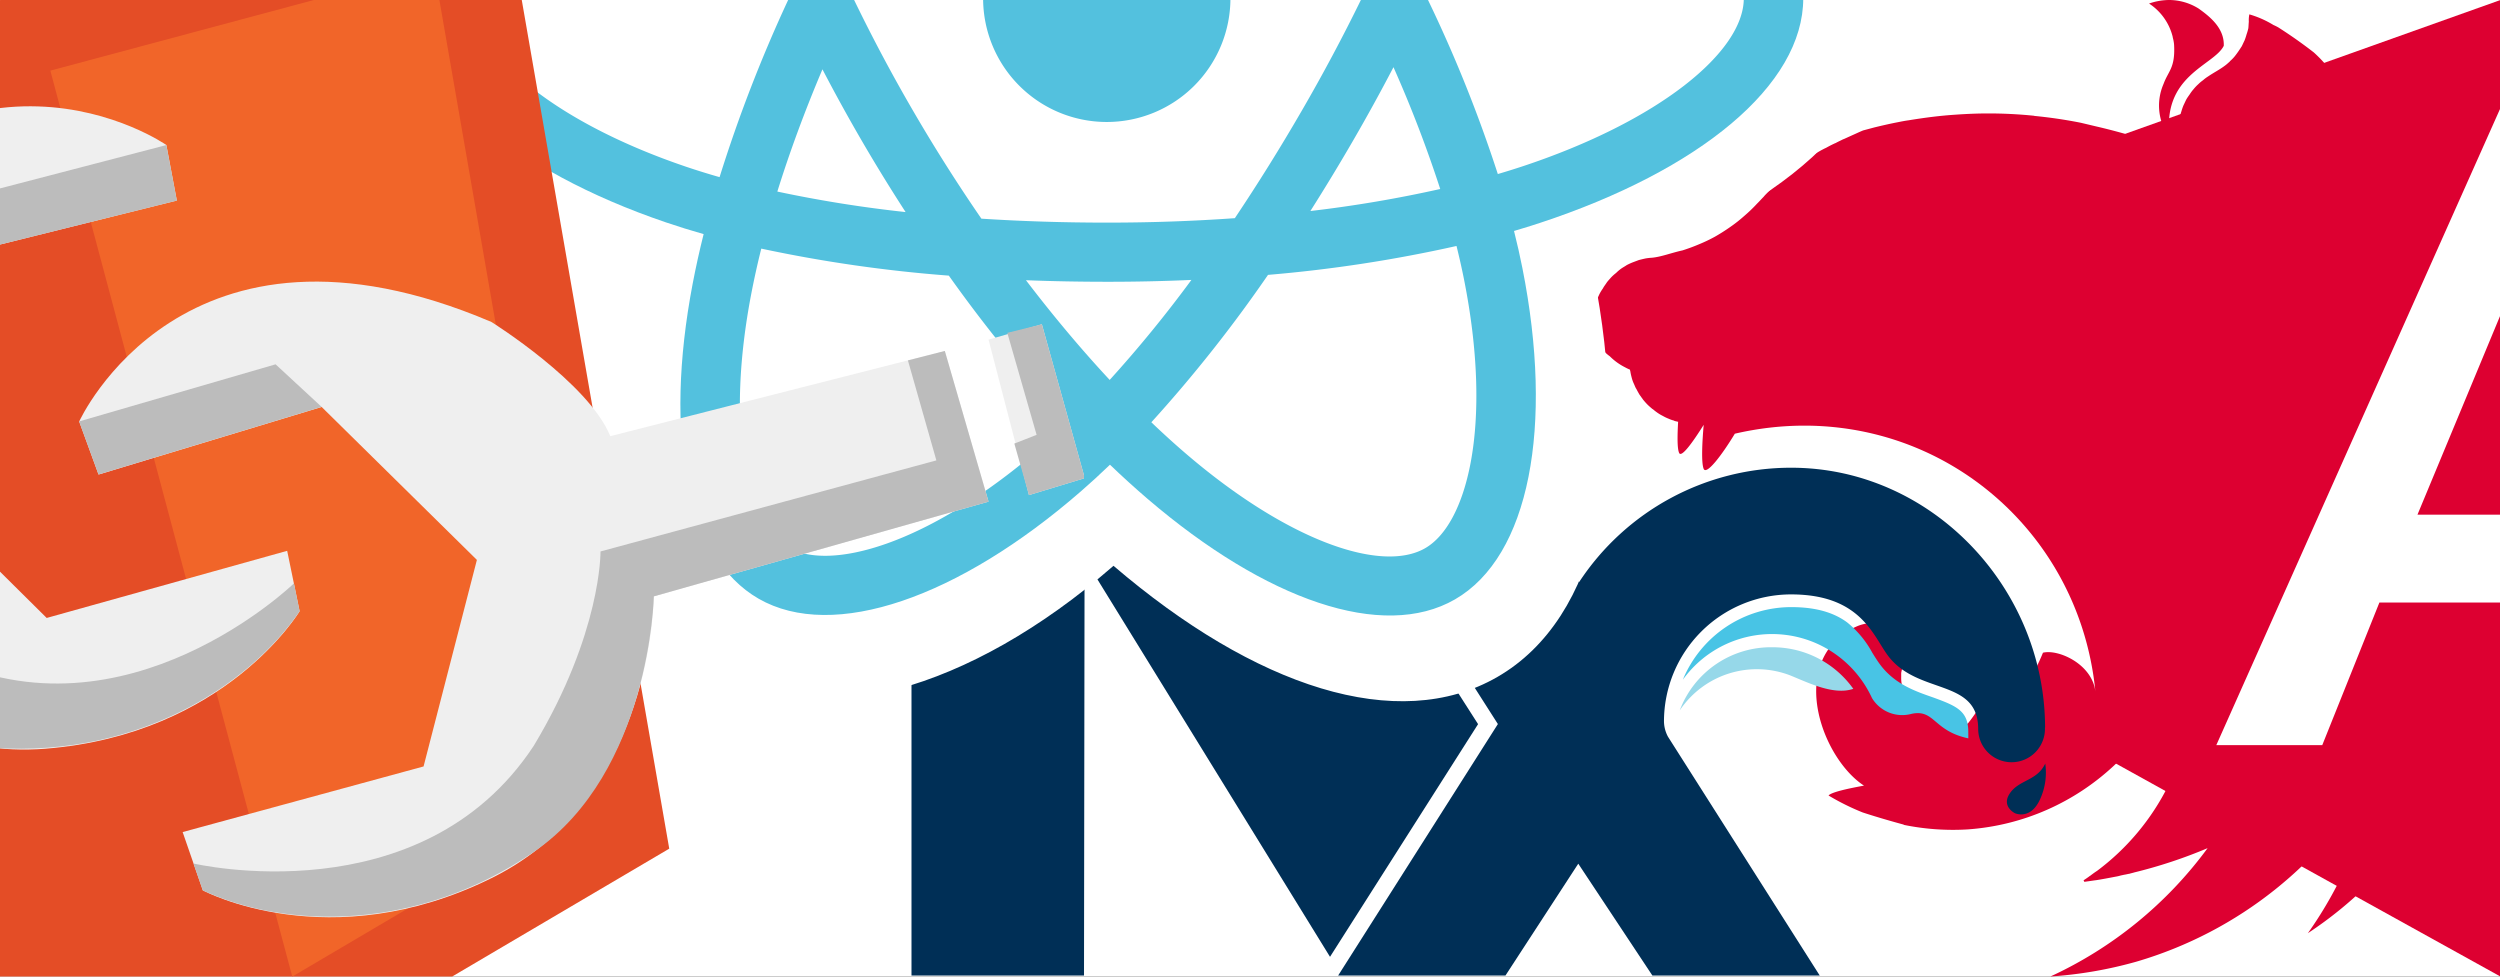 <svg xmlns="http://www.w3.org/2000/svg" xmlns:xlink="http://www.w3.org/1999/xlink" width="1024" height="400" viewBox="0 0 1024 400">
  <rect x="0" y="0" width="1024" height="400" fill="#333333" stroke="none"/>
  <defs>
    <clipPath id="clip-path">
      <rect id="Retângulo_1" data-name="Retângulo 1" width="735" height="492" transform="translate(7 29)" fill="#fff"/>
    </clipPath>
    <clipPath id="clip-custom_1">
      <rect width="1024" height="400"/>
    </clipPath>
  </defs>
  <g id="custom_1" data-name="custom – 1" clip-path="url(#clip-custom_1)">
    <rect width="1024" height="400" fill="#fff"/>
    <g id="layer1" transform="translate(651.894)">
      <path id="path818" d="M242.458,45.652a25.453,25.453,0,0,0-8.089,1.452,22.84,22.84,0,0,1,9.645,13.482c.1.726.311,1.245.415,1.97a11.4,11.4,0,0,1,.207,1.867c.415,9.126-2.385,10.267-4.356,15.66a22.161,22.161,0,0,0,1.452,20.43,12.387,12.387,0,0,0,1.245,2.282c-3.941-26.238,17.941-30.179,21.986-38.372.311-7.156-5.6-11.926-10.267-15.245a22.912,22.912,0,0,0-12.238-3.526Zm32.979,5.911a12,12,0,0,0-.207,3.008c-.1.83-.1,1.867-.207,2.7a22.534,22.534,0,0,1-.726,2.489,23.318,23.318,0,0,1-.83,2.489c-.415.83-.726,1.556-1.141,2.385-.311.415-.519.83-.83,1.244l-.622.933c-.519.726-1.037,1.452-1.556,2.074a15.871,15.871,0,0,1-1.867,1.867v.1c-.622.519-1.245,1.141-1.97,1.659-2.178,1.659-4.667,2.9-6.948,4.459a15.46,15.46,0,0,0-2.074,1.556,15.161,15.161,0,0,0-1.97,1.659,16.776,16.776,0,0,0-1.867,1.97,15.453,15.453,0,0,0-1.556,2.074c-.519.726-1.037,1.452-1.452,2.178-.415.83-.726,1.556-1.141,2.385a21.725,21.725,0,0,0-.83,2.385c-.311.933-.519,1.763-.726,2.593-.1.415-.1.933-.207,1.348s-.1.83-.207,1.244c0,.83-.1,1.763-.1,2.593a11.257,11.257,0,0,0,.1,1.867,11.772,11.772,0,0,0,.311,2.593,21.256,21.256,0,0,0,.519,2.489c.311.83.519,1.659.83,2.489.207.519.519,1.037.726,1.452l-23.853-9.23c-4.045-1.141-7.985-2.178-12.03-3.111l-6.534-1.556c-6.222-1.244-12.549-2.178-18.875-2.8-.207,0-.311-.1-.519-.1a185.424,185.424,0,0,0-18.564-.933c-4.563,0-9.126.207-13.586.519-6.326.415-12.652,1.245-18.978,2.282-1.556.207-3.111.519-4.667.83-3.215.622-6.326,1.348-9.334,2.074l-4.667,1.244c-1.556.622-3.007,1.348-4.459,1.97l-3.422,1.556c-.207.1-.415.1-.519.207-1.037.518-1.97.933-2.9,1.452a5.055,5.055,0,0,0-.726.311c-1.141.519-2.282,1.141-3.215,1.659-.726.311-1.452.726-2.074,1.037a9.346,9.346,0,0,1-.933.519c-.933.519-1.867,1.037-2.7,1.556a26.088,26.088,0,0,0-2.489,1.556c-.726.519-1.452.933-2.074,1.452-.1.1-.207.1-.311.207A23.95,23.95,0,0,0,89.491,114l-.207.207-1.556,1.244c-.207.1-.415.311-.622.415-.519.415-1.037.933-1.556,1.348-.1.207-.311.311-.415.415-.622.622-1.245,1.141-1.867,1.763-.1,0-.1.1-.207.207-.622.519-1.244,1.141-1.867,1.763-.1.1-.1.207-.207.207-.519.519-1.037,1.037-1.556,1.659-.207.207-.519.415-.726.622-.519.622-1.141,1.244-1.763,1.867-.1.207-.311.311-.415.519-.83.83-1.556,1.659-2.385,2.489l-.311.311a61.2,61.2,0,0,1-5.289,5.082,58.944,58.944,0,0,1-5.808,4.563c-2.074,1.452-4.045,2.7-6.222,3.941a63.19,63.19,0,0,1-6.534,3.111c-2.178.933-4.459,1.763-6.741,2.489-4.356.933-8.815,2.7-12.652,3.008a22.069,22.069,0,0,0-2.593.311c-.933.207-1.763.415-2.593.622l-2.489.933a26.517,26.517,0,0,0-2.489,1.141c-.726.519-1.556.933-2.282,1.452a16.927,16.927,0,0,0-2.074,1.763,17.76,17.76,0,0,0-2.074,1.867c-.622.726-1.244,1.348-1.763,2.074-.519.83-1.141,1.556-1.556,2.385a18.269,18.269,0,0,0-1.452,2.385c-.415.933-.83,1.763-1.141,2.7-.311.83-.622,1.763-.933,2.7a21.234,21.234,0,0,0-.519,2.489c0,.1-.1.207-.1.311-.207.933-.207,2.178-.311,2.8a14.033,14.033,0,0,0-.207,2.074,5.9,5.9,0,0,0,.1,1.348,11,11,0,0,0,.415,1.971,13.856,13.856,0,0,0,.726,1.867v.1a18.039,18.039,0,0,0,1.141,1.867A21.069,21.069,0,0,0,9.74,188.25c.518.519,1.141,1.141,1.763,1.659a15.167,15.167,0,0,0,1.97,1.659,24.134,24.134,0,0,0,6.326,4.563c.519.311,1.037.519,1.659.83.1,0,.207.1.311.1a.934.934,0,0,0,.1.519,21.279,21.279,0,0,0,.519,2.489,13.981,13.981,0,0,0,.83,2.489c.311.622.519,1.244.83,1.867a2.266,2.266,0,0,0,.311.519c.415.83.83,1.556,1.244,2.282l1.556,2.178c.519.622,1.141,1.348,1.763,1.97s1.244,1.141,1.97,1.763a.362.362,0,0,0,.207.1,22.762,22.762,0,0,0,1.867,1.452,16.509,16.509,0,0,0,2.282,1.348,16.857,16.857,0,0,0,2.385,1.141,12.2,12.2,0,0,0,2.074.726c.1.1.207.1.415.207.415.1.933.207,1.348.311-.311,5.6-.415,10.889.415,12.756.933,2.074,5.5-4.252,10.06-11.512-.622,7.156-1.037,15.556,0,18.045,1.141,2.593,7.363-5.5,12.756-14.415,73.528-17.008,140.627,33.809,147.679,105.574-1.348-11.2-15.141-17.423-21.467-15.867-3.111,7.674-8.4,17.526-16.9,23.645a66.5,66.5,0,0,0-1.037-20.741,67.071,67.071,0,0,1-12.86,26.134h0c-9.852.726-19.7-4.045-24.89-11.2-.415-.311-.519-.933-.83-1.348a18.689,18.689,0,0,1-.83-2.178,8.608,8.608,0,0,1-.622-2.178,16.033,16.033,0,0,1-.1-2.282v-1.556a16.6,16.6,0,0,1,.519-2.178,17.866,17.866,0,0,1,.726-2.178,23.325,23.325,0,0,1,1.245-2.178c1.763-4.978,1.763-9.023-1.452-11.408a11.811,11.811,0,0,0-1.97-1.037c-.415-.1-.933-.311-1.348-.415-.311-.1-.519-.207-.83-.311a16.586,16.586,0,0,0-2.178-.519,7.9,7.9,0,0,0-2.178-.311,16.905,16.905,0,0,0-2.282-.207c-.519,0-1.037.1-1.556.1a8.1,8.1,0,0,0-2.282.311,16.112,16.112,0,0,0-2.178.415,17.869,17.869,0,0,0-2.178.726c-.726.311-1.348.622-2.074.933-.622.311-1.244.726-1.97,1.037-24.164,15.764-9.748,52.683,6.741,63.365-6.222,1.141-12.549,2.489-14.312,3.837l-.207.207a97.712,97.712,0,0,0,14,6.948c6.637,2.178,13.689,4.148,16.8,4.978v.1a100.329,100.329,0,0,0,26.134,1.867c45.942-3.215,83.588-38.164,90.433-84.21.207.933.415,1.763.622,2.7h0c.311,1.867.726,3.837.933,5.807v.1c.207.933.311,1.867.415,2.7v.415a25.449,25.449,0,0,1,.207,2.7c.1,1.141.207,2.282.207,3.422v1.659c0,.519.1,1.141.1,1.659,0,.622-.1,1.244-.1,1.867v1.452c0,.726-.1,1.348-.1,2.074a6.37,6.37,0,0,1-.1,1.348c0,.726-.1,1.452-.1,2.282a2.863,2.863,0,0,0-.1.933c-.1.83-.207,1.556-.311,2.385a2.868,2.868,0,0,1-.1.933c-.1,1.037-.311,1.97-.415,3.007v.208c-.207.933-.415,1.97-.622,2.9v.311l-.622,2.8c0,.1-.1.311-.1.415a27.831,27.831,0,0,1-.726,2.8v.311c-.311,1.037-.622,1.97-.83,2.9a.321.321,0,0,0-.1.207l-.933,3.111c-.415,1.037-.726,1.97-1.141,3.008s-.726,2.074-1.141,3.007c-.415,1.037-.83,1.971-1.245,3.008h-.1c-.415.933-.83,1.97-1.348,2.9h0a5.049,5.049,0,0,1-.311.726c-.1.1-.1.207-.207.311a98.16,98.16,0,0,1-29.142,34.846h0c-.83.519-1.659,1.141-2.489,1.763h0c-.207.207-.519.311-.726.518-.726.519-1.452,1.037-2.282,1.556l.311.622h.1l4.356-.622h.1c2.7-.415,5.393-.933,8.089-1.452a18.1,18.1,0,0,0,2.282-.519c.519-.1.933-.207,1.452-.311.726-.1,1.452-.311,2.178-.415.622-.207,1.244-.311,1.867-.519a196.546,196.546,0,0,0,30.075-9.956,166.086,166.086,0,0,1-64.4,52.58,170.642,170.642,0,0,0,35.364-6.119,165.7,165.7,0,0,0,98-78.3,165.535,165.535,0,0,1-27.9,66.684,162.974,162.974,0,0,0,71.351-111.174,165.141,165.141,0,0,1,3.007,49.987c74.877-104.433,6.223-212.7-22.5-241.223-.1-.207-.207-.311-.207-.519-.1.1-.1.1-.1.207,0-.1,0-.1-.1-.207,0,1.244-.1,2.489-.207,3.733-.311,2.385-.622,4.667-1.037,6.948-.518,2.282-1.141,4.563-1.763,6.845-.726,2.178-1.556,4.459-2.489,6.637-.933,2.074-1.97,4.252-3.111,6.326-1.141,1.97-2.385,4.045-3.733,5.911-1.348,1.971-2.8,3.837-4.252,5.6-1.556,1.867-3.215,3.526-4.874,5.185-1.037.933-1.97,1.763-3.008,2.593-.83.726-1.556,1.348-2.385,2.074a57.872,57.872,0,0,1-5.808,4.045c-1.97,1.244-4.045,2.489-6.119,3.526-2.178,1.037-4.356,1.97-6.534,2.9-2.178.83-4.459,1.556-6.741,2.178s-4.667,1.141-6.948,1.556c-2.385.415-4.771.622-7.052.83-1.659.1-3.319.207-4.978.207-2.385,0-4.77-.207-7.052-.415a69.789,69.789,0,0,1-14-2.8h-.1c2.282-.207,4.563-.415,6.845-.83,2.385-.415,4.667-.933,6.948-1.556s4.563-1.348,6.741-2.178a62.276,62.276,0,0,0,6.534-2.9c2.178-1.037,4.148-2.178,6.222-3.422,1.97-1.348,3.941-2.7,5.808-4.148a56.708,56.708,0,0,0,5.289-4.667,56.4,56.4,0,0,0,4.874-5.082q2.333-2.8,4.356-5.6c.207-.311.415-.726.622-1.037,1.037-1.659,2.074-3.319,3.007-4.978,1.141-2.074,2.178-4.148,3.111-6.326s1.763-4.356,2.489-6.637c.726-2.178,1.244-4.459,1.763-6.741.415-2.385.83-4.667,1.037-6.948.207-2.385.415-4.771.415-7.052,0-1.659-.1-3.319-.207-4.978-.207-2.385-.519-4.667-.83-6.948-.415-2.385-.933-4.667-1.556-6.948-.726-2.178-1.452-4.459-2.282-6.637s-1.867-4.356-2.9-6.43c-1.141-2.074-2.281-4.148-3.526-6.119-1.348-1.97-2.7-3.837-4.148-5.7-1.556-1.763-3.111-3.526-4.771-5.289-.83-.83-1.763-1.763-2.7-2.593-4.667-3.63-9.541-7.052-14.415-10.163a19.3,19.3,0,0,0-2.074-1.037,40.411,40.411,0,0,0-9.852-4.356Z" transform="translate(-6.006 -45.652)" fill="#dd0031" fill-rule="evenodd"/>
    </g>
    <g id="Styles-_-Quick-Wins" data-name="Styles-&amp;-Quick-Wins" transform="translate(373.347 110.867)">
      <g id="Nx---Quick-Wins" transform="translate(0 0)">
        <g id="Logos">
          <g id="Nx_Flat_White">
            <path id="Path" d="M232.07,185.738,173.129,93.606l-.089,77.41L71.461,0H0V288.7H70.662l.231-170.8L171.424,281.049Z" fill="#002f56"/>
            <path id="Path-2" data-name="Path" d="M97.508,74.213h70.573l.16-.817V0H97.579L97.49,73.4Z" transform="translate(75.639)" fill="#002f56"/>
            <path id="Path-3" data-name="Path" d="M215.318,86.863a39.921,39.921,0,0,0-38.128,25.874,38.021,38.021,0,0,1,45.356-14.313c7.672,3.126,17.759,8.169,25.75,5.47a40.578,40.578,0,0,0-32.978-17.031Z" transform="translate(137.476 67.389)" fill="#96d8e9"/>
            <path id="Path-4" data-name="Path" d="M294.833,128.78c0-8.648-4.706-10.655-14.473-14.207-7.246-2.522-15.468-5.363-21.452-13.177-1.172-1.545-2.255-3.285-3.41-5.132A41.237,41.237,0,0,0,245.18,83.833C239.479,79.642,232,77.6,222.307,77.6a48.055,48.055,0,0,0-44.4,29.746,45.054,45.054,0,0,1,77.481,7.512,14.473,14.473,0,0,0,16.178,6.464c9.536-2.042,8.879,6.979,23.282,10.034Z" transform="translate(138.034 60.207)" fill="#48c4e5"/>
            <path id="Path-5" data-name="Path" d="M388.671,151.878v-.2C388.458,94.428,341.984,45.45,284.694,45.45a103.853,103.853,0,0,0-86.858,46.812l-.373-.639L168.055,45.45H97.5l67.039,104.989-65.423,103h68.531l29.817-45.8,30.35,45.8h68.548l-62.155-97.815a13.568,13.568,0,0,1-1.634-6.2,52.068,52.068,0,0,1,52.086-52.086c28.8,0,33.617,17.226,39.833,25.324,12.271,15.983,36.778,8.986,36.778,29.835h0a13.676,13.676,0,1,0,27.348-.408h0v-.213Z" transform="translate(75.647 35.263)" fill="#002f56"/>
            <path id="Path-6" data-name="Path" d="M268.366,113.68a26.177,26.177,0,0,1-1.989,14.331c-3.907,9.039-10.424,6.02-10.424,6.02s-5.612-2.735-2.2-7.974C257.533,120.215,265.009,120.89,268.366,113.68Z" transform="translate(196.023 88.2)" fill="#002f56"/>
          </g>
        </g>
      </g>
    </g>
    <g id="react" transform="translate(122.611 -303.403)">
      <path id="Caminho_4" data-name="Caminho 4" d="M9.389,302.484c0,48.235,47.337,93.261,121.963,118.642-14.9,74.647-2.669,134.814,38.186,158.261,41.993,24.1,104.556,7.418,163.937-44.231,57.882,49.56,116.38,69.068,157.2,45.552,41.956-24.166,54.712-88.409,39.4-165.391,77.728-25.569,121.206-63.963,121.206-112.833,0-47.115-47.422-87.874-121.044-113.091,16.489-80.16,2.52-138.867-40.029-163.279-41.021-23.536-100.2-3.022-158.933,47.835-61.1-53.98-119.7-70.46-162.2-45.98-40.982,23.6-52.675,84.867-37.725,160.895C59.243,213.877,9.389,255.56,9.389,302.484Z" transform="translate(0 0)" fill="#fff"/>
      <path id="Caminho_5" data-name="Caminho 5" d="M485.567,187.013q-9.108-3.106-18.353-5.754,1.534-6.2,2.833-12.453c13.891-67.094,4.81-121.145-26.206-138.937C414.1,12.8,365.468,30.6,316.348,73.128q-7.26,6.3-14.194,12.96-4.641-4.427-9.446-8.68c-51.479-45.481-103.08-64.644-134.063-46.8-29.709,17.113-38.509,67.927-26,131.512q1.866,9.445,4.213,18.787c-7.3,2.063-14.352,4.262-21.1,6.6-60.352,20.936-98.9,53.749-98.9,87.783,0,35.154,41.375,70.413,104.24,91.79q7.646,2.588,15.414,4.794-2.523,10.061-4.478,20.25c-11.923,62.479-2.611,112.088,27.02,129.1,30.605,17.56,81.971-.489,131.99-43.992q5.93-5.16,11.9-10.906,7.507,7.207,15.41,13.989c48.45,41.482,96.3,58.23,125.906,41.178,30.575-17.609,40.513-70.907,27.61-135.748q-1.475-7.429-3.42-15.161c3.606-1.059,7.148-2.154,10.6-3.294,65.349-21.543,107.868-56.372,107.868-92,0-34.157-39.784-67.192-101.351-88.28Z" transform="translate(29.083 27.421)" fill="#53c1de"/>
      <path id="Caminho_6" data-name="Caminho 6" d="M452.014,325.057q-4.675,1.54-9.575,2.979a567.091,567.091,0,0,0-28.863-71.855,566.339,566.339,0,0,0,27.742-70.809c5.832,1.682,11.493,3.452,16.944,5.322,52.755,18.066,84.93,44.783,84.93,65.367,0,21.927-34.749,50.393-91.173,69ZM428.6,371.218c5.705,28.673,6.522,54.6,2.74,74.862-3.4,18.206-10.221,30.345-18.661,35.209-17.968,10.348-56.388-3.1-97.819-38.575q-7.126-6.1-14.335-13.005a569.774,569.774,0,0,0,47.783-60.37,571.191,571.191,0,0,0,77.21-11.841q1.739,7,3.083,13.721ZM191.83,479.5c-17.552,6.17-31.531,6.341-39.98,1.5-17.983-10.319-25.456-50.157-15.261-103.587q1.819-9.471,4.163-18.832a575.286,575.286,0,0,0,76.822,11.065A590.117,590.117,0,0,0,266.508,429.8q-5.306,5.108-10.861,9.952c-22.118,19.239-44.281,32.885-63.814,39.75ZM109.6,324.921c-27.8-9.454-50.753-21.739-66.487-35.144-14.138-12.049-21.278-24.01-21.278-33.718,0-20.652,30.948-47,82.563-64.9q9.718-3.356,19.62-6.143A579.4,579.4,0,0,0,151.8,256.65a588.2,588.2,0,0,0-28.13,72.654q-7.089-2.019-14.073-4.383Zm27.565-186.687c-10.715-54.48-3.6-95.575,14.3-105.887,19.073-10.985,61.243,4.679,105.691,43.947,2.841,2.51,5.694,5.138,8.553,7.857a581.139,581.139,0,0,0-48.56,59.794,597.812,597.812,0,0,0-76.07,11.763q-2.18-8.688-3.918-17.476Zm245.9,60.414q-8.359-14.367-17.335-28.366c18.19,2.284,35.616,5.322,51.98,9.04a516,516,0,0,1-18.246,48.842q-7.9-14.919-16.4-29.516ZM282.788,101.467a518.7,518.7,0,0,1,33.547,40.294q-33.669-1.583-67.376-.015c11.075-14.532,22.421-28.032,33.829-40.279Zm-100.92,97.347q-8.388,14.477-16.091,29.332c-7.092-16.736-13.159-33.191-18.114-49.08,16.265-3.622,33.61-6.582,51.681-8.829q-9.074,14.082-17.476,28.577Zm18,144.8a520.959,520.959,0,0,1-52.537-8.4c5.033-16.171,11.234-32.98,18.477-50.074q7.733,14.862,16.162,29.35,8.6,14.775,17.9,29.129Zm83.6,68.755c-11.542-12.394-23.054-26.1-34.3-40.844q16.371.64,33.352.642,17.431,0,34.412-.76A516.142,516.142,0,0,1,283.461,412.367ZM399.7,284.263a514.028,514.028,0,0,1,19.145,49.9,519.2,519.2,0,0,1-53.178,9.02q9.038-14.257,17.5-28.863,8.6-14.841,16.532-30.052Zm-37.629,17.948q-12.952,22.389-27.348,43.9c-16.914,1.2-34.392,1.822-52.2,1.822-17.738,0-34.995-.549-51.613-1.621q-14.761-21.453-27.86-43.972-13.028-22.383-24.32-45.7,11.256-23.31,24.248-45.727v0q12.98-22.406,27.641-43.784c16.954-1.275,34.336-1.943,51.908-1.943,17.65,0,35.055.673,52,1.958q14.5,21.329,27.467,43.635,13.028,22.352,24.575,45.511-11.422,23.383-24.495,45.912ZM412.3,31.627c19.087,10.955,26.514,55.127,14.522,113.056q-1.182,5.661-2.564,11.276a586.117,586.117,0,0,0-76.222-11.981,569.777,569.777,0,0,0-48.187-59.84q6.4-6.143,13.109-11.964c42.087-36.444,81.421-50.833,99.342-40.548Z" transform="translate(48.457 46.655)" fill="#fff"/>
      <path id="Caminho_7" data-name="Caminho 7" d="M115.614,64.567a50.651,50.651,0,1,1-50.9,50.649,50.777,50.777,0,0,1,50.9-50.649" transform="translate(215.358 187.498)" fill="#53c1de"/>
    </g>
    <g id="angular" transform="translate(806.1 -30)">
      <path id="Caminho_1" data-name="Caminho 1" d="M218.1,30h0L31.9,96.4,60.3,342.6,218.1,430h0l157.8-87.4L404.3,96.4Z" fill="#dd0031"/>
      <path id="Caminho_2" data-name="Caminho 2" d="M125,30V276.8h0V430h0l157.8-87.4L311.2,96.4Z" transform="translate(93.1)" fill="#c3002f"/>
      <path id="Caminho_3" data-name="Caminho 3" d="M183.2,52.1,66.8,313.1h43.4l23.4-58.4h98.8l23.4,58.4h43.4l-116-261Zm34,166.6h-68l34-81.8Z" transform="translate(34.9 22.1)" fill="#fff"/>
    </g>
    <g id="web-components" transform="translate(-298 -86)" clip-path="url(#clip-path)">
      <path id="Caminho_8" data-name="Caminho 8" d="M167.456,515.957,27.51,132.412,411.83,29.431l69.909,402.283L336.026,517.546l-168.57-1.59" transform="translate(90.383 1.897)" fill="#e44d26"/>
      <path id="Caminho_9" data-name="Caminho 9" d="M163.731,450.274l117.73-69.391L221.7,37.107,64.635,79.2Z" transform="translate(253.986 35.728)" fill="#f16529"/>
      <path id="Caminho_10" data-name="Caminho 10" d="M421.389,89.284,439.3,151,302.2,189.8s0,82.6-66.529,115.433-118.2,4.99-118.2,4.99L109.2,286.344l98.683-26.877,21.841-84.6-63.577-62.641-91.39,27.688-7.936-21.729s42.7-94.536,168.871-40.768c0,0,39.759,24.851,48.675,46.767l137.024-34.9ZM439.3,84.648l21.843-6.3,17.572,63.027-22.865,6.946L439.3,84.648Z" transform="translate(263.61 140.471)" fill="#efefef"/>
      <path id="Caminho_11" data-name="Caminho 11" d="M447,67.629l14.15-3.522,17.572,63.027L455.86,134.08l-5.985-21.1L459,109.4,447,67.629ZM406.285,78.908,421.4,75.046l17.907,61.718-137.094,38.8s-1.476,72.07-49.185,104.706c-47.629,32.6-101.308,31.624-135.56,15.723l-3.817-11.014s93.219,21.957,139.378-48.207c27.834-46.258,27.347-79.606,27.347-79.606l137.565-37.3L406.285,78.908Zm-339.469,25,80.466-23.392,18.843,17.43L74.752,125.635Z" transform="translate(263.596 154.708)" fill="#bcbcbc"/>
      <path id="Caminho_12" data-name="Caminho 12" d="M46.736,220.418l16.154,62.19L200.458,245.7s42.212,70.937,116.161,65.03c73.972-5.9,104.106-56.306,104.106-56.306l-5.1-24.753-98.5,27.5-61.994-61.45,22.614-86.46L370.43,86.2l-4.291-22.748S281.174,4.121,200.214,114.974c0,0-21.428,41.715-17.932,65.111L46.736,220.418Zm-17.742,5.205L7,231.4l17.1,63.136L47.3,288.8,28.994,225.623Z" transform="translate(0 81.942)" fill="#efefef"/>
      <path id="Caminho_13" data-name="Caminho 13" d="M20.965,214.206,7,218.451l17.1,63.136,23.2-5.734-5.613-21.22-9.708,1.615-11.016-42.04ZM61.738,203.04l-15,4.434,16.154,62.19,137.568-36.91s38.107,61.134,95.756,64.73c57.591,3.559,103.181-24.756,124.511-56.006L418.4,230.066S349.5,296.727,273.976,260.1c-47.537-25.473-64.128-54.415-64.128-54.415l-137.264,38.5L61.738,203.04Zm304.4-152.508L285.083,71.654l-7.313,24.661,92.676-23.053-4.309-22.731Z" transform="translate(0 94.886)" fill="#bcbcbc"/>
    </g>
  </g>
</svg>
